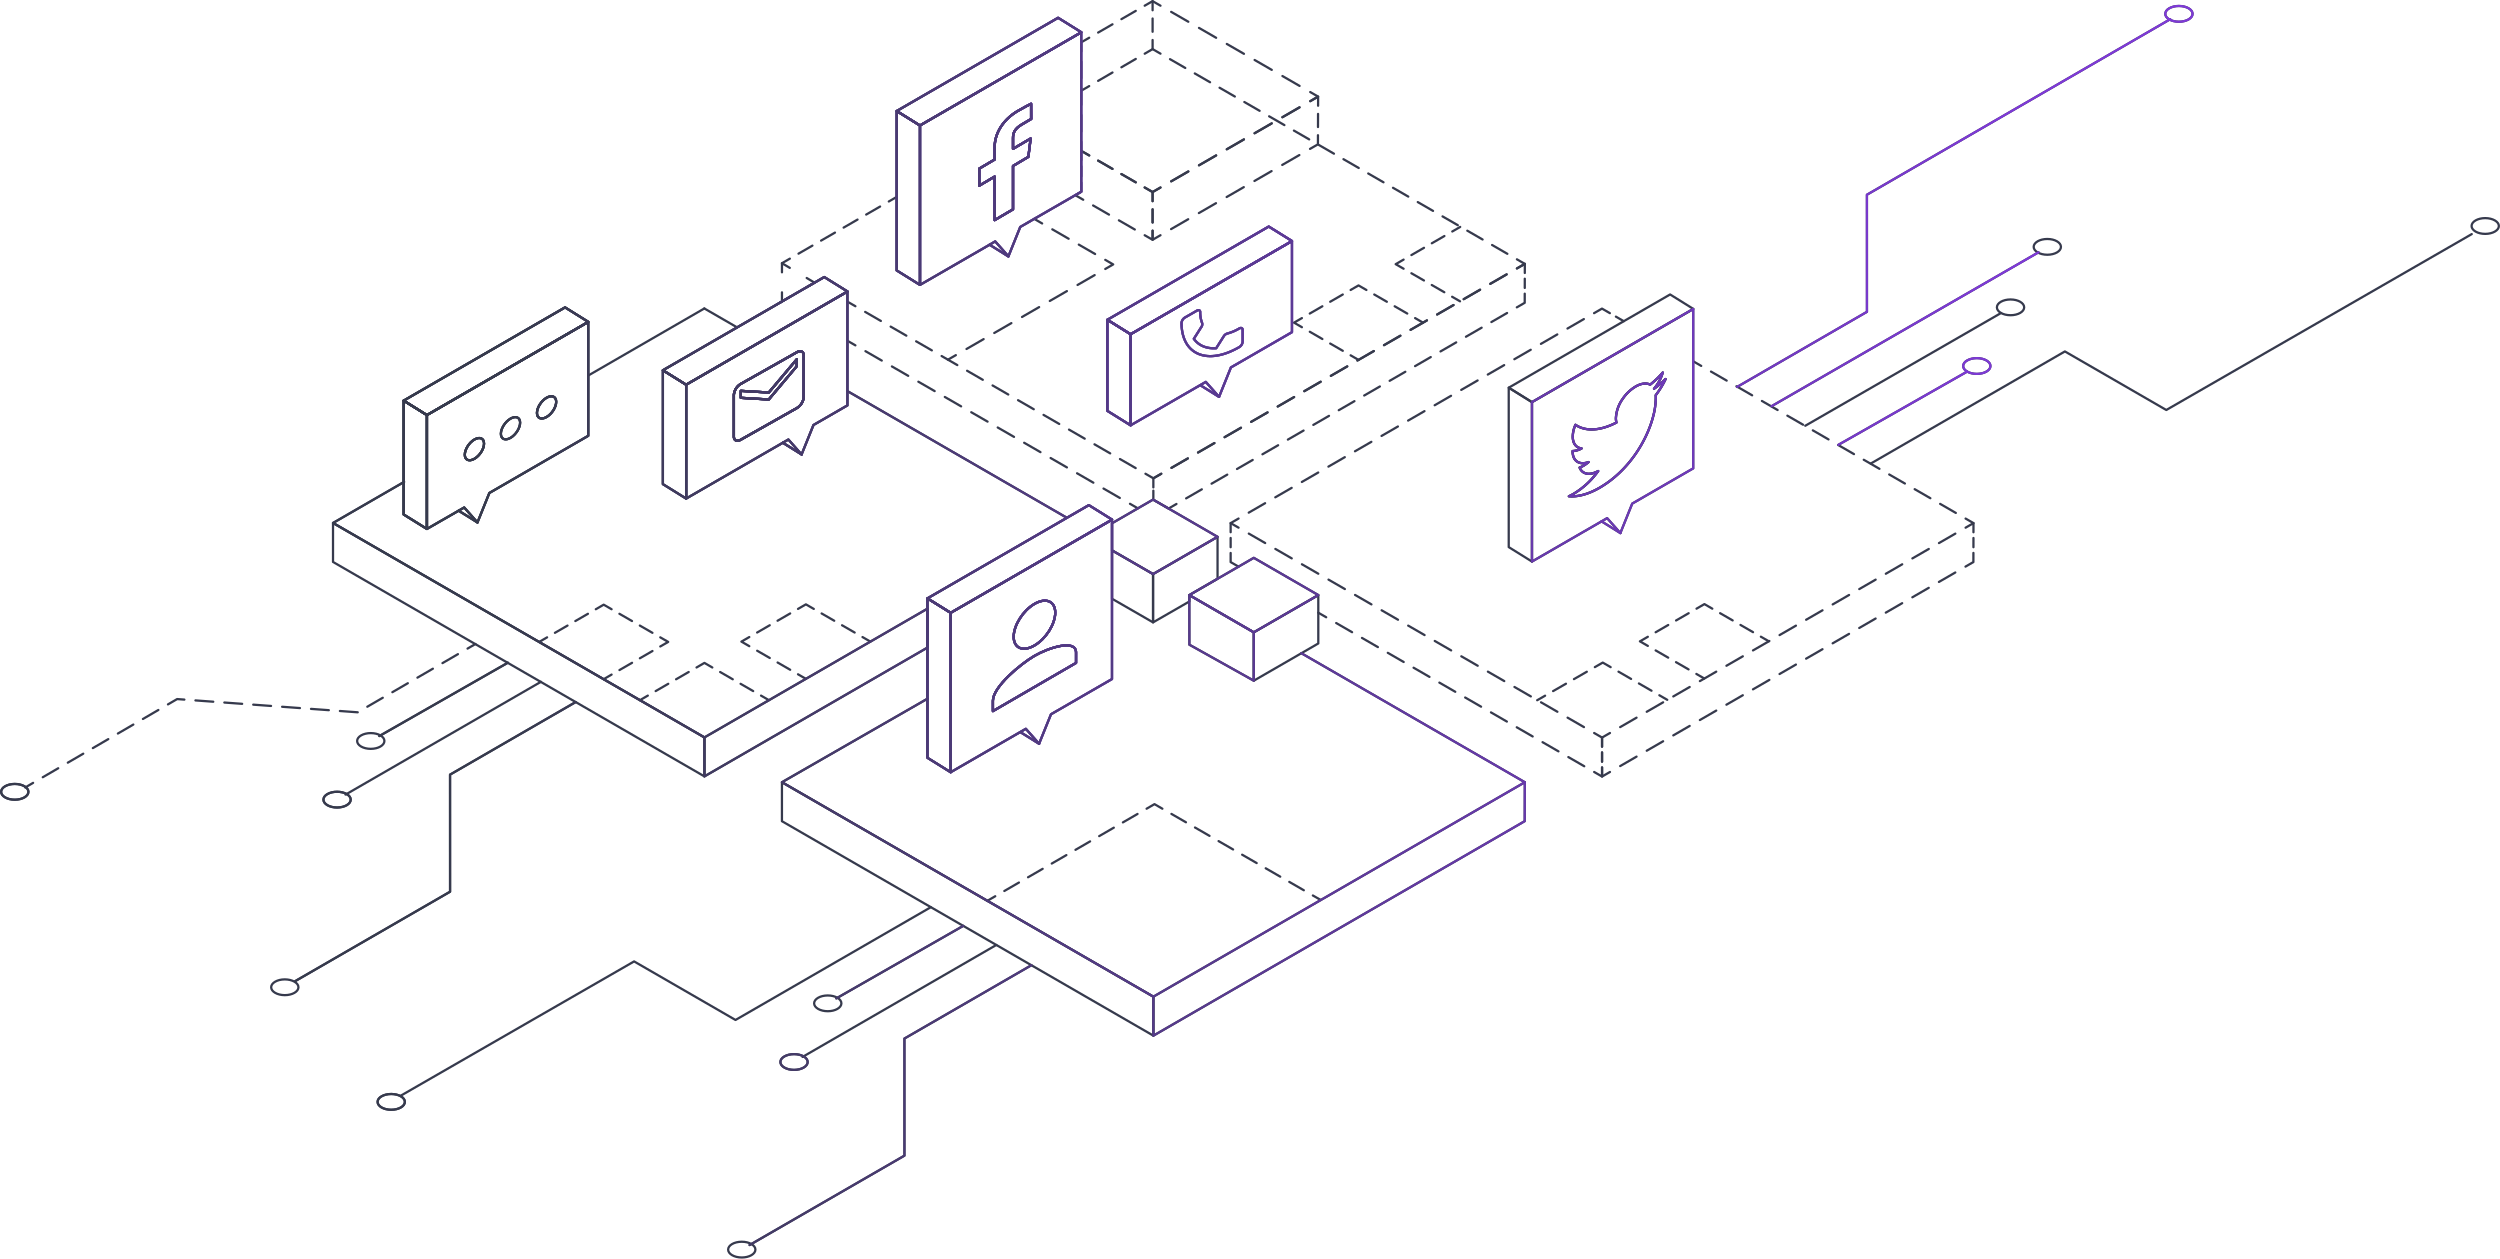 <svg xmlns="http://www.w3.org/2000/svg" xmlns:xlink="http://www.w3.org/1999/xlink" viewBox="0 0 1097.78 552.68"><defs><style>.cls-1,.cls-10,.cls-11,.cls-12,.cls-13,.cls-14,.cls-15,.cls-16,.cls-17,.cls-18,.cls-19,.cls-2,.cls-20,.cls-21,.cls-22,.cls-23,.cls-24,.cls-25,.cls-26,.cls-27,.cls-28,.cls-29,.cls-3,.cls-30,.cls-31,.cls-32,.cls-33,.cls-34,.cls-35,.cls-36,.cls-37,.cls-38,.cls-39,.cls-4,.cls-40,.cls-41,.cls-42,.cls-43,.cls-44,.cls-45,.cls-46,.cls-47,.cls-48,.cls-49,.cls-5,.cls-6,.cls-7,.cls-8,.cls-9{fill:none;stroke-linecap:round;stroke-linejoin:round;}.cls-1,.cls-10,.cls-11,.cls-12,.cls-13,.cls-14,.cls-15,.cls-16,.cls-17,.cls-18,.cls-19,.cls-2,.cls-20,.cls-21,.cls-22,.cls-23,.cls-24,.cls-25,.cls-26,.cls-27,.cls-28,.cls-29,.cls-3,.cls-30,.cls-31,.cls-32,.cls-33,.cls-34,.cls-35,.cls-36,.cls-37,.cls-38,.cls-39,.cls-4,.cls-40,.cls-41,.cls-42,.cls-43,.cls-44,.cls-45,.cls-46,.cls-47,.cls-5,.cls-6,.cls-7,.cls-8,.cls-9{stroke:#363a4d;}.cls-2{stroke-dasharray:7.04 4.4;}.cls-3{stroke-dasharray:8.29 5.18;}.cls-4{stroke-dasharray:7.29 4.55;}.cls-5{stroke-dasharray:7.73 4.83;}.cls-6{stroke-dasharray:7.95 4.97;}.cls-7{stroke-dasharray:4.04 2.53;}.cls-8{stroke-dasharray:7.94 4.96;}.cls-9{stroke-dasharray:8.29 5.18;}.cls-10{stroke-dasharray:7.94 4.97;}.cls-11{stroke-dasharray:8.29 5.18;}.cls-12{stroke-dasharray:8.29 5.18;}.cls-13{stroke-dasharray:4.05 2.53;}.cls-14{stroke-dasharray:8.05 5.03;}.cls-15{stroke-dasharray:4.04 2.53;}.cls-16{stroke-dasharray:8.29 5.18;}.cls-17{stroke-dasharray:4.05 2.53;}.cls-18{stroke-dasharray:8.29 5.18;}.cls-19{stroke-dasharray:7.83 4.89;}.cls-20{stroke-dasharray:7.4 4.63;}.cls-21{stroke-dasharray:7.35 4.6;}.cls-22{stroke-dasharray:6.5 4.06;}.cls-23{stroke-dasharray:6.37 3.98;}.cls-24{stroke-dasharray:6.35 3.97;}.cls-25{stroke-dasharray:6.37 3.98;}.cls-26{stroke-dasharray:6.35 3.97;}.cls-27{stroke-dasharray:8.66 5.41;}.cls-28{stroke-dasharray:8.26 5.16;}.cls-29{stroke-dasharray:8.67 5.42;}.cls-30{stroke-dasharray:7.26 4.54;}.cls-31{stroke-dasharray:7.22 4.51;}.cls-32{stroke-dasharray:7.26 4.54;}.cls-33{stroke-dasharray:8.68 5.42;}.cls-34{stroke-dasharray:5.76 3.6;}.cls-35{stroke-dasharray:8.67 5.42;}.cls-36{stroke-dasharray:5.76 3.6;}.cls-37{stroke-dasharray:8.05 5.03;}.cls-38{stroke-dasharray:4.41 2.76;}.cls-39{stroke-dasharray:6.37 3.98;}.cls-40{stroke-dasharray:6.37 3.98;}.cls-41{stroke-dasharray:5.81 3.63;}.cls-42{stroke-dasharray:8.25 5.16;}.cls-43{stroke-dasharray:6.37 3.98;}.cls-44{stroke-dasharray:6.38 3.98;}.cls-45{stroke-dasharray:6.38 3.98;}.cls-46{stroke-dasharray:6.38 3.98;}.cls-47{fill-rule:evenodd;}.cls-48{stroke:url(#new);}.cls-49{stroke:url(#new-30);}</style><linearGradient id="new" x1="176.75" y1="173.46" x2="567.82" y2="173.46" gradientUnits="userSpaceOnUse"><stop offset="0.2" stop-color="#363a4d"/><stop offset="0.8" stop-color="#7e39d7"/></linearGradient><linearGradient id="new-30" x1="0" y1="277.4" x2="1097.78" y2="277.4" xlink:href="#new"/></defs><title>Asset 2</title><g id="Layer_2" data-name="Layer 2"><g id="C1"><g id="R"><g id="dash"><line class="cls-1" x1="343.36" y1="115.58" x2="346.83" y2="113.58"/><line class="cls-2" x1="350.64" y1="111.38" x2="388.39" y2="89.58"/><line class="cls-1" x1="390.29" y1="88.47" x2="393.75" y2="86.47"/><line class="cls-1" x1="506.46" y1="210.03" x2="509.92" y2="208.03"/><line class="cls-3" x1="514.41" y1="205.44" x2="663.86" y2="119.17"/><line class="cls-1" x1="666.1" y1="117.87" x2="669.56" y2="115.87"/><line class="cls-1" x1="474.81" y1="39.82" x2="478.27" y2="37.81"/><line class="cls-4" x1="482.2" y1="35.51" x2="500.69" y2="24.73"/><polyline class="cls-1" points="502.66 23.58 506.12 21.56 509.58 23.56"/><polyline class="cls-5" points="513.77 25.98 578.68 63.4 664.01 112.67"/><line class="cls-1" x1="666.1" y1="113.87" x2="669.56" y2="115.87"/><line class="cls-1" x1="372.14" y1="132.47" x2="375.61" y2="134.47"/><polyline class="cls-6" points="379.91 136.96 416.25 157.94 500.84 206.79"/><line class="cls-1" x1="502.99" y1="208.03" x2="506.46" y2="210.03"/><polyline class="cls-1" points="354.24 122.07 357.68 124.12 354.21 126.12"/><polyline class="cls-1" points="346.83 130.38 343.37 132.38 343.37 128.38"/><polyline class="cls-1" points="343.37 119.57 343.37 115.57 346.8 117.62"/><polyline class="cls-1" points="666.1 117.87 669.57 115.87 669.56 119.87"/><line class="cls-7" x1="669.55" y1="122.39" x2="669.54" y2="127.7"/><polyline class="cls-1" points="669.53 128.96 669.52 132.96 666.06 134.96"/><line class="cls-8" x1="661.77" y1="137.44" x2="518.74" y2="220.06"/><polyline class="cls-1" points="516.59 221.3 513.13 223.3 506.45 219.45 506.45 215.45"/><polyline class="cls-1" points="506.45 214.03 506.45 210.03 509.92 208.03"/><line class="cls-9" x1="514.41" y1="205.44" x2="663.86" y2="119.17"/><line class="cls-1" x1="743.56" y1="158.67" x2="747.02" y2="160.67"/><polyline class="cls-10" points="751.32 163.16 762.89 169.84 860.97 226.47"/><line class="cls-1" x1="863.12" y1="227.71" x2="866.58" y2="229.71"/><line class="cls-1" x1="703.48" y1="323.87" x2="700.02" y2="321.87"/><polyline class="cls-11" points="695.53 319.28 675.05 307.45 546.1 233"/><polyline class="cls-1" points="543.86 231.7 540.39 229.7 543.86 227.7"/><line class="cls-12" x1="548.34" y1="225.11" x2="697.74" y2="138.81"/><polyline class="cls-1" points="699.98 137.51 703.45 135.51 706.91 137.51"/><line class="cls-1" x1="709.56" y1="139.04" x2="713.02" y2="141.04"/><line class="cls-1" x1="540.39" y1="229.7" x2="540.39" y2="233.7"/><line class="cls-13" x1="540.39" y1="236.23" x2="540.39" y2="241.55"/><polyline class="cls-1" points="540.39 242.82 540.39 246.82 543.86 248.82"/><line class="cls-1" x1="703.48" y1="323.87" x2="703.48" y2="327.87"/><line class="cls-13" x1="703.48" y1="330.4" x2="703.48" y2="335.72"/><polyline class="cls-1" points="703.49 336.99 703.49 340.99 700.02 338.99"/><line class="cls-14" x1="695.66" y1="336.47" x2="584.52" y2="272.3"/><line class="cls-1" x1="582.34" y1="271.04" x2="578.87" y2="269.04"/><polyline class="cls-1" points="863.12 231.71 866.58 229.71 866.57 233.71"/><line class="cls-15" x1="866.57" y1="236.24" x2="866.56" y2="241.54"/><polyline class="cls-1" points="866.55 242.8 866.54 246.8 863.08 248.8"/><line class="cls-16" x1="858.59" y1="251.39" x2="709.19" y2="337.69"/><polyline class="cls-1" points="706.95 338.99 703.48 340.99 703.48 336.99"/><line class="cls-17" x1="703.48" y1="334.46" x2="703.48" y2="329.14"/><polyline class="cls-1" points="703.48 327.87 703.48 323.87 706.95 321.87"/><line class="cls-18" x1="711.44" y1="319.28" x2="860.88" y2="233.01"/><line class="cls-1" x1="208.77" y1="282.79" x2="205.31" y2="284.8"/><polyline class="cls-19" points="201.08 287.25 157.07 312.78 77.78 306.97 16.64 342.54"/><line class="cls-1" x1="14.53" y1="343.77" x2="11.07" y2="345.78"/><line class="cls-1" x1="433.55" y1="395.56" x2="437.02" y2="393.55"/><line class="cls-20" x1="441.02" y1="391.24" x2="501.48" y2="356.27"/><polyline class="cls-1" points="503.49 355.11 506.95 353.11 510.41 355.11"/><line class="cls-21" x1="514.39" y1="357.4" x2="574.51" y2="392.07"/><line class="cls-1" x1="576.5" y1="393.22" x2="579.97" y2="395.21"/><line class="cls-1" x1="675" y1="307.48" x2="678.47" y2="305.49"/><line class="cls-22" x1="681.99" y1="303.47" x2="698.56" y2="293.95"/><polyline class="cls-1" points="700.32 292.94 703.79 290.95 707.25 292.95"/><line class="cls-23" x1="710.71" y1="294.94" x2="726.92" y2="304.3"/><line class="cls-1" x1="728.65" y1="305.3" x2="732.11" y2="307.3"/><line class="cls-1" x1="748.36" y1="297.93" x2="744.9" y2="295.93"/><line class="cls-24" x1="741.46" y1="293.94" x2="725.29" y2="284.61"/><polyline class="cls-1" points="723.58 283.62 720.11 281.62 723.58 279.62"/><line class="cls-25" x1="727.02" y1="277.63" x2="743.24" y2="268.27"/><polyline class="cls-1" points="744.97 267.27 748.43 265.27 751.89 267.27"/><line class="cls-26" x1="755.33" y1="269.26" x2="771.5" y2="278.59"/><line class="cls-1" x1="773.22" y1="279.58" x2="776.68" y2="281.58"/><line class="cls-1" x1="416.25" y1="157.94" x2="419.72" y2="155.95"/><line class="cls-27" x1="424.41" y1="153.24" x2="483" y2="119.46"/><polyline class="cls-1" points="485.34 118.11 488.81 116.11 485.34 114.11"/><line class="cls-28" x1="480.87" y1="111.54" x2="459.85" y2="99.41"/><line class="cls-1" x1="457.61" y1="98.12" x2="454.14" y2="96.12"/><polyline class="cls-1" points="575.34 40.42 578.8 42.42 575.34 44.42"/><line class="cls-29" x1="570.64" y1="47.13" x2="511.93" y2="80.98"/><polyline class="cls-1" points="509.58 82.34 506.12 84.33 502.65 82.33"/><line class="cls-30" x1="498.72" y1="80.06" x2="480.24" y2="69.4"/><polyline class="cls-1" points="478.28 68.26 474.81 66.26 474.81 62.26"/><line class="cls-31" x1="474.81" y1="57.75" x2="474.81" y2="24.83"/><polyline class="cls-1" points="474.81 22.57 474.81 18.57 478.28 16.57"/><line class="cls-32" x1="482.21" y1="14.3" x2="500.69" y2="3.64"/><polyline class="cls-1" points="502.65 2.5 506.12 0.5 509.58 2.5"/><line class="cls-33" x1="514.28" y1="5.21" x2="572.99" y2="39.07"/><polyline class="cls-1" points="575.34 44.42 578.8 42.42 578.79 46.42"/><line class="cls-34" x1="578.77" y1="50.02" x2="578.74" y2="57.58"/><polyline class="cls-1" points="578.73 59.38 578.72 63.38 575.25 65.38"/><line class="cls-35" x1="570.56" y1="68.09" x2="511.92" y2="101.94"/><polyline class="cls-1" points="509.58 103.29 506.12 105.29 506.12 101.29"/><line class="cls-36" x1="506.12" y1="97.69" x2="506.12" y2="90.13"/><polyline class="cls-1" points="506.12 88.33 506.12 84.33 509.58 82.34"/><line class="cls-29" x1="514.28" y1="79.63" x2="572.99" y2="45.78"/><polyline class="cls-1" points="502.65 82.33 506.12 84.33 506.12 88.33"/><line class="cls-36" x1="506.12" y1="91.93" x2="506.12" y2="99.49"/><polyline class="cls-1" points="506.12 101.29 506.12 105.29 502.65 103.3"/><line class="cls-37" x1="498.3" y1="100.78" x2="477.83" y2="88.97"/><polyline class="cls-1" points="475.65 87.71 472.19 85.71 474.81 84.19 474.81 80.19"/><line class="cls-38" x1="474.81" y1="77.44" x2="474.81" y2="71.64"/><polyline class="cls-1" points="474.81 70.26 474.81 66.26 478.28 68.26"/><line class="cls-30" x1="482.21" y1="70.53" x2="500.69" y2="81.2"/><polyline class="cls-1" points="596.54 158.03 596.53 158.03 593.08 156.03"/><line class="cls-39" x1="589.63" y1="154.04" x2="573.41" y2="144.67"/><polyline class="cls-1" points="571.68 143.68 568.22 141.68 571.68 139.68"/><line class="cls-40" x1="575.14" y1="137.68" x2="591.35" y2="128.32"/><polyline class="cls-1" points="593.08 127.33 596.54 125.33 600 127.33"/><line class="cls-23" x1="603.46" y1="129.32" x2="619.67" y2="138.68"/><line class="cls-1" x1="621.4" y1="139.68" x2="624.86" y2="141.68"/><line class="cls-1" x1="641.11" y1="132.31" x2="637.65" y2="130.31"/><line class="cls-24" x1="634.21" y1="128.32" x2="618.04" y2="118.99"/><polyline class="cls-1" points="616.33 118 612.86 116 616.33 114"/><line class="cls-25" x1="619.77" y1="112" x2="635.99" y2="102.64"/><line class="cls-1" x1="637.72" y1="101.65" x2="641.18" y2="99.65"/><line class="cls-1" x1="506.12" y1="0.5" x2="506.12" y2="4.5"/><line class="cls-41" x1="506.12" y1="8.13" x2="506.12" y2="15.75"/><line class="cls-1" x1="506.12" y1="17.57" x2="506.12" y2="21.57"/><line class="cls-1" x1="499.65" y1="223.22" x2="496.19" y2="221.22"/><line class="cls-42" x1="491.72" y1="218.65" x2="377.84" y2="152.94"/><line class="cls-1" x1="375.61" y1="151.65" x2="372.14" y2="149.65"/><line class="cls-1" x1="236.77" y1="281.87" x2="240.23" y2="279.87"/><line class="cls-40" x1="243.68" y1="277.88" x2="259.9" y2="268.52"/><polyline class="cls-1" points="261.63 267.52 265.09 265.52 268.55 267.52"/><line class="cls-23" x1="272" y1="269.52" x2="288.22" y2="278.88"/><polyline class="cls-1" points="289.94 279.87 293.41 281.87 289.94 283.87"/><line class="cls-23" x1="286.5" y1="285.87" x2="270.28" y2="295.23"/><line class="cls-1" x1="268.55" y1="296.22" x2="265.09" y2="298.22"/><line class="cls-1" x1="353.88" y1="298.09" x2="350.42" y2="296.09"/><line class="cls-43" x1="346.97" y1="294.1" x2="330.75" y2="284.74"/><polyline class="cls-1" points="329.02 283.74 325.56 281.74 329.02 279.74"/><line class="cls-44" x1="332.47" y1="277.75" x2="348.69" y2="268.38"/><polyline class="cls-1" points="350.42 267.38 353.88 265.38 357.34 267.38"/><line class="cls-45" x1="360.79" y1="269.38" x2="377.01" y2="278.75"/><line class="cls-1" x1="378.74" y1="279.74" x2="382.2" y2="281.74"/><line class="cls-1" x1="281" y1="307.45" x2="284.46" y2="305.45"/><line class="cls-46" x1="287.91" y1="303.46" x2="304.13" y2="294.09"/><polyline class="cls-1" points="305.86 293.1 309.32 291.09 312.78 293.1"/><line class="cls-45" x1="316.23" y1="295.09" x2="332.45" y2="304.46"/><line class="cls-1" x1="334.18" y1="305.45" x2="337.64" y2="307.45"/></g><g id="line"><polyline class="cls-1" points="222.99 291.01 167.05 322.93 166.57 323.2"/><polyline class="cls-1" points="237.52 299.39 152.19 348.65 151.73 348.91"/><ellipse class="cls-1" cx="6.49" cy="347.7" rx="5.99" ry="3.46"/><ellipse class="cls-1" cx="162.81" cy="325.37" rx="5.99" ry="3.46"/><ellipse class="cls-1" cx="148.01" cy="351.13" rx="5.99" ry="3.46"/><ellipse class="cls-1" cx="125.06" cy="433.52" rx="5.99" ry="3.46"/><polyline class="cls-1" points="129.63 430.82 197.63 391.56 197.62 340.15 252.77 308.29"/><ellipse class="cls-1" cx="899" cy="108.4" rx="5.99" ry="3.46"/><ellipse class="cls-1" cx="956.79" cy="6.08" rx="5.99" ry="3.46"/><ellipse class="cls-1" cx="1091.29" cy="99.24" rx="5.99" ry="3.46"/><ellipse class="cls-1" cx="868.04" cy="160.72" rx="5.99" ry="3.46"/><ellipse class="cls-1" cx="882.85" cy="134.96" rx="5.99" ry="3.46"/><polyline class="cls-1" points="952.96 8.45 952.69 8.6 819.79 85.51 819.8 136.92 762.75 169.92"/><polyline class="cls-1" points="821.47 203.55 906.72 154.32 951.24 180.03 1085.37 102.8"/><line class="cls-1" x1="807.25" y1="195.33" x2="863.8" y2="163.17"/><line class="cls-1" x1="792.72" y1="186.95" x2="878.67" y2="137.45"/><line class="cls-1" x1="777.88" y1="178.38" x2="895.13" y2="110.79"/><polyline class="cls-1" points="408.74 398.35 322.97 447.88 278.44 422.17 175.87 481.19"/><polyline class="cls-1" points="422.96 406.56 367.72 438.13 367.24 438.4"/><polyline class="cls-1" points="437.48 414.95 352.85 463.85 352.4 464.11"/><ellipse class="cls-1" cx="171.79" cy="483.85" rx="5.99" ry="3.46"/><ellipse class="cls-1" cx="363.48" cy="440.58" rx="5.99" ry="3.46"/><ellipse class="cls-1" cx="348.67" cy="466.34" rx="5.99" ry="3.46"/><ellipse class="cls-1" cx="325.72" cy="548.72" rx="5.99" ry="3.46"/><polyline class="cls-1" points="329.15 546.71 397.15 507.45 397.14 456.04 452.89 423.84"/><polygon class="cls-1" points="506.46 437.65 506.46 454.77 343.36 360.6 343.36 343.49 506.46 437.65"/><polyline class="cls-1" points="669.56 343.5 669.52 360.58 506.46 454.77 506.46 437.65"/><line class="cls-1" x1="323.67" y1="143.76" x2="309.28" y2="135.45"/><line class="cls-1" x1="468.48" y1="227.37" x2="372.14" y2="171.75"/><line class="cls-1" x1="309.28" y1="135.45" x2="258.48" y2="164.8"/><polyline class="cls-1" points="177.43 211.62 146.28 229.62 146.24 229.64 309.32 323.81"/><polygon class="cls-1" points="309.33 323.81 309.33 340.93 146.23 246.76 146.23 229.64 309.33 323.81"/><polygon class="cls-1" points="309.32 323.81 407.25 267.27 407.25 284.36 309.32 340.92 309.32 323.81"/><polygon class="cls-1" points="506.32 252.08 506.32 273.29 488.31 262.92 488.31 241.68 506.32 252.08"/><polygon class="cls-1" points="534.64 235.73 506.32 252.08 488.31 241.68 488.31 229.77 499.65 223.22 506.32 219.37 506.45 219.45 513.13 223.3 534.64 235.73"/><polygon class="cls-1" points="534.64 235.73 534.64 254.14 522.24 261.31 522.24 264.13 506.32 273.29 506.32 252.08 534.64 235.73"/><polygon class="cls-1" points="578.88 261.31 550.55 277.66 522.24 261.31 534.64 254.14 543.86 248.82 550.55 244.95 578.88 261.31"/><polygon class="cls-1" points="578.88 261.31 578.88 282.55 571.45 286.84 550.55 298.9 550.55 277.66 578.88 261.31"/><polyline class="cls-1" points="407.25 306.81 343.37 343.48 433.56 395.55 506.45 437.65 579.97 395.21 669.57 343.49 571.45 286.84"/><g id="LWPOLYLINE"><polygon class="cls-1" points="672.71 176.58 672.71 246.59 672.7 246.59 662.5 240.24 662.5 170.24 672.7 176.59 672.71 176.58"/><line class="cls-1" x1="703.26" y1="228.94" x2="711.53" y2="234.09"/></g><g id="LWPOLYLINE-2" data-name="LWPOLYLINE"><polygon class="cls-1" points="743.55 135.65 743.55 135.68 672.71 176.58 672.7 176.59 662.5 170.24 713.02 141.04 733.36 129.3 743.55 135.65"/></g><path class="cls-1" d="M672.71,176.58v70l30.56-17.64,2.44-1.42h0l5.81,6.56,5.21-12.94h0l26.78-15.47v-70Zm54.37-1.92a32.36,32.36,0,0,1-1.14,8.16c-2.85,11-11,24.15-23.64,31.42-4.93,2.83-9.51,4-13.38,3.67.7-.32,1.38-.67,2.08-1.07a35.91,35.91,0,0,0,10.79-10c-3.81,2.12-7,1.38-8.15-1.52a12.62,12.62,0,0,0,1.63-.78,15,15,0,0,0,2.29-1.63c-4,1.47-7-.42-7-4.74v-.11a8.53,8.53,0,0,0,3.94-1.15c-2.33-.26-3.88-2.1-3.88-5.2a13,13,0,0,1,1.19-5.17c4.29,2.92,10.71,2.8,18-1a7,7,0,0,1-.24-1.91,15.86,15.86,0,0,1,3-8.51,18.11,18.11,0,0,1,5.68-5.4c2.5-1.44,4.77-1.65,6.35-.82a38.15,38.15,0,0,0,5.55-5.32,19.42,19.42,0,0,1-3.84,7.13,35.12,35.12,0,0,0,5-4.27h.09a39.69,39.69,0,0,1-4.36,7.11C727.08,173.9,727.08,174.28,727.08,174.66Z"/><path class="cls-1" d="M727.06,173.53c0,.37,0,.75,0,1.13a32.36,32.36,0,0,1-1.14,8.16c-2.85,11-11,24.15-23.64,31.42-4.93,2.83-9.51,4-13.38,3.67.7-.32,1.38-.67,2.08-1.07a35.91,35.91,0,0,0,10.79-10c-3.81,2.12-7,1.38-8.15-1.52a12.62,12.62,0,0,0,1.63-.78,15,15,0,0,0,2.29-1.63c-4,1.47-7-.42-7-4.74v-.11a8.53,8.53,0,0,0,3.94-1.15c-2.33-.26-3.88-2.1-3.88-5.2a13,13,0,0,1,1.19-5.17c4.29,2.92,10.71,2.8,18-1a7,7,0,0,1-.24-1.91,15.86,15.86,0,0,1,3-8.51,18.11,18.11,0,0,1,5.68-5.4c2.5-1.44,4.77-1.65,6.35-.82a38.15,38.15,0,0,0,5.55-5.32,19.42,19.42,0,0,1-3.84,7.13,35.12,35.12,0,0,0,5-4.27h.09A39.69,39.69,0,0,1,727.06,173.53Z"/><polygon class="cls-1" points="550.55 277.66 550.55 298.9 522.27 283.09 522.24 261.31 550.55 277.66"/><g id="line_l"><g id="LWPOLYLINE-3" data-name="LWPOLYLINE"><polygon class="cls-1" points="301.3 168.93 301.3 218.94 301.29 218.94 291.08 212.59 291.08 162.59 301.29 168.94 301.3 168.93"/><line class="cls-1" x1="343.75" y1="194.42" x2="352.02" y2="199.57"/></g><g id="LWPOLYLINE-4" data-name="LWPOLYLINE"><line class="cls-1" x1="342.79" y1="132.72" x2="343.36" y2="132.38"/><polyline class="cls-1" points="343.37 132.38 357.68 124.12 361.94 121.65 372.14 128 372.14 128.03 301.3 168.93 301.29 168.94 291.08 162.59 323.68 143.76 342.8 132.72"/></g><path class="cls-1" d="M301.29,168.93v50l42.45-24.51,2.45-1.42h0l5.8,6.56,5.22-12.94h0l14.9-8.6V128Zm51.63,5.49a6.31,6.31,0,0,1-3.07,4.8l-24.54,13.85c-1.68,1-3.06.36-3.06-1.33V173.35a6.27,6.27,0,0,1,3.05-4.79l20.9-11.79,3.64-2.06c1.68-1,3.07-.36,3.07,1.33Z"/><g id="LWPOLYLINE-5" data-name="LWPOLYLINE"><polygon class="cls-1" points="187.47 182.26 187.47 232.27 187.46 232.27 177.25 225.92 177.25 175.92 187.46 182.27 187.47 182.26"/><line class="cls-1" x1="201.38" y1="224.26" x2="209.65" y2="229.41"/></g><g id="LWPOLYLINE-6" data-name="LWPOLYLINE"><polygon class="cls-1" points="258.31 141.33 258.31 141.36 187.47 182.26 187.46 182.27 177.25 175.92 248.12 134.98 258.31 141.33"/></g><polygon class="cls-1" points="258.31 141.36 258.31 191.36 214.88 216.47 214.88 216.47 214.88 216.47 209.66 229.41 203.84 222.85 203.84 222.84 201.38 224.26 187.47 232.26 187.47 182.26 258.31 141.36"/><g id="LWPOLYLINE-7" data-name="LWPOLYLINE"><polygon class="cls-1" points="496.47 146.76 496.47 186.77 496.46 186.77 486.26 180.42 486.26 140.42 496.46 146.77 496.47 146.76"/><line class="cls-1" x1="527.02" y1="169.12" x2="535.29" y2="174.27"/></g><g id="LWPOLYLINE-8" data-name="LWPOLYLINE"><polygon class="cls-1" points="567.32 105.83 567.32 105.86 496.47 146.76 496.46 146.77 486.26 140.42 557.12 99.48 567.32 105.83"/></g><polygon class="cls-1" points="567.32 105.86 567.32 145.86 540.53 161.33 540.52 161.33 535.3 174.27 529.49 167.71 529.48 167.7 527.03 169.12 496.47 186.76 496.47 146.76 567.32 105.86"/><g id="LWPOLYLINE-9" data-name="LWPOLYLINE"><polygon class="cls-1" points="403.96 55.09 403.96 125.1 403.95 125.1 393.75 118.75 393.75 48.75 403.95 55.1 403.96 55.09"/><line class="cls-1" x1="434.52" y1="107.46" x2="442.79" y2="112.61"/></g><g id="LWPOLYLINE-10" data-name="LWPOLYLINE"><polygon class="cls-1" points="474.81 14.16 474.81 14.19 403.96 55.09 403.95 55.1 393.75 48.75 464.62 7.81 474.81 14.16"/></g><path class="cls-1" d="M404,55.09v70l30.56-17.64L437,106h0l5.81,6.56L448,99.66h0l6.12-3.54,18.05-10.41,2.62-1.52v-70Zm48.87-2.83-4.14,2.44c-3.25,1.89-3.88,3.75-3.88,5.91v4.75l7.74-4.54-1,8.06-6.74,4V91.92l-8.06,4.74V77.54l-6.77,4V74.05l6.77-4v-5.5c0-6.37,4.08-12.24,10-15.74,2.86-1.68,5.33-2.92,6-3.25Z"/><g id="LWPOLYLINE-11" data-name="LWPOLYLINE"><polygon class="cls-1" points="417.46 269.09 417.46 339.1 417.45 339.1 407.25 332.75 407.25 262.75 417.45 269.1 417.46 269.09"/><line class="cls-1" x1="448.02" y1="321.46" x2="456.29" y2="326.61"/></g><g id="LWPOLYLINE-12" data-name="LWPOLYLINE"><polygon class="cls-1" points="488.31 228.16 488.31 228.19 417.46 269.09 417.45 269.1 407.25 262.75 468.49 227.37 478.12 221.81 488.31 228.16"/></g><path class="cls-1" d="M417.46,269.09v70L448,321.45l2.46-1.42h0l5.81,6.56,5.23-12.94h0l26.79-15.47v-70Zm36.79-3.91c5-2.92,9.12-1.21,9.12,3.83s-4.08,11.49-9.12,14.42-9.13,1.21-9.13-3.83S449.21,268.1,454.25,265.18Zm18.25,25.91L436,312.26V307.7c0-6.07,12.17-16.18,18.25-19.71s18.25-7.53,18.25-1.46Z"/><path class="cls-1" d="M444.81,60.61v4.75l7.74-4.54-1,8.06-6.74,4V91.92l-8.06,4.74V77.54l-6.77,4V74.05l6.77-4v-5.5c0-6.37,4.08-12.24,10-15.74,2.86-1.68,5.33-2.92,6-3.25v6.66l-4.14,2.44C445.44,56.59,444.81,58.45,444.81,60.61Z"/><path class="cls-1" d="M524.23,148.78c2.15,3,5.6,4.41,9.82,4.12l3.28-5.18a2.75,2.75,0,0,1,1.52-1.24,21,21,0,0,0,5.32-2.24c.82-.47,1.49-.19,1.49.63v5.2a3.09,3.09,0,0,1-1.49,2.35c-14,8.12-25.34,3.36-25.34-10.63a3.13,3.13,0,0,1,1.49-2.36l5.22-3c.82-.48,1.49-.2,1.49.62a12.79,12.79,0,0,0,.85,4.83,2.05,2.05,0,0,1-.37,1.74Z"/><path class="cls-1" d="M349.85,154.71l-3.64,2.06-20.9,11.79a6.27,6.27,0,0,0-3.05,4.79v18.39c0,1.69,1.38,2.29,3.06,1.33l24.54-13.85a6.31,6.31,0,0,0,3.07-4.8V156C352.92,154.35,351.53,153.75,349.85,154.71Zm0,6.12-12.27,14.59-12.27-.73v-3.06l12.27.73,11.65-13.85h0l.62-.74Z"/><polygon class="cls-1" points="349.86 157.77 349.86 160.83 337.58 175.42 325.31 174.69 325.31 171.63 337.58 172.36 349.23 158.51 349.24 158.51 349.86 157.77"/><path class="cls-47" d="M208.32,193c2.34-1.35,4.23-.55,4.23,1.79s-1.89,5.31-4.23,6.66-4.22.55-4.22-1.78S206,194.32,208.32,193Z"/><path class="cls-47" d="M224.17,183.82c2.33-1.35,4.22-.55,4.22,1.78s-1.89,5.32-4.22,6.67-4.23.55-4.23-1.79S221.83,185.17,224.17,183.82Z"/><path class="cls-47" d="M240,174.66c2.34-1.35,4.23-.55,4.23,1.79s-1.89,5.31-4.23,6.66-4.22.55-4.22-1.78S237.68,176,240,174.66Z"/><path class="cls-1" d="M454.25,288C448.17,291.52,436,301.63,436,307.7v4.56l36.5-21.17v-4.56C472.5,280.46,460.34,284.46,454.25,288Zm0-22.81c-5,2.92-9.13,9.37-9.13,14.42s4.09,6.75,9.13,3.83,9.12-9.38,9.12-14.42S459.29,262.26,454.25,265.18Z"/><g id="LWPOLYLINE-13" data-name="LWPOLYLINE"><polygon class="cls-48" points="301.3 168.93 301.3 218.94 301.29 218.94 291.08 212.59 291.08 162.59 301.29 168.94 301.3 168.93"/><line class="cls-48" x1="343.75" y1="194.42" x2="352.02" y2="199.57"/></g><g id="LWPOLYLINE-14" data-name="LWPOLYLINE"><line class="cls-48" x1="342.79" y1="132.72" x2="343.36" y2="132.38"/><polyline class="cls-48" points="343.37 132.38 357.68 124.12 361.94 121.65 372.14 128 372.14 128.03 301.3 168.93 301.29 168.94 291.08 162.59 323.68 143.76 342.8 132.72"/></g><path class="cls-48" d="M301.29,168.93v50l42.45-24.51,2.45-1.42h0l5.8,6.56,5.22-12.94h0l14.9-8.6V128Zm51.63,5.49a6.31,6.31,0,0,1-3.07,4.8l-24.54,13.85c-1.68,1-3.06.36-3.06-1.33V173.35a6.27,6.27,0,0,1,3.05-4.79l20.9-11.79,3.64-2.06c1.68-1,3.07-.36,3.07,1.33Z"/><g id="LWPOLYLINE-15" data-name="LWPOLYLINE"><polygon class="cls-48" points="187.47 182.26 187.47 232.27 187.46 232.27 177.25 225.92 177.25 175.92 187.46 182.27 187.47 182.26"/><line class="cls-48" x1="201.38" y1="224.26" x2="209.65" y2="229.41"/></g><g id="LWPOLYLINE-16" data-name="LWPOLYLINE"><polygon class="cls-48" points="258.31 141.33 258.31 141.36 187.47 182.26 187.46 182.27 177.25 175.92 248.12 134.98 258.31 141.33"/></g><polygon class="cls-48" points="258.31 141.36 258.31 191.36 214.88 216.47 214.88 216.47 214.88 216.47 209.66 229.41 203.84 222.85 203.84 222.84 201.38 224.26 187.47 232.26 187.47 182.26 258.31 141.36"/><g id="LWPOLYLINE-17" data-name="LWPOLYLINE"><polygon class="cls-48" points="496.47 146.76 496.47 186.77 496.46 186.77 486.26 180.42 486.26 140.42 496.46 146.77 496.47 146.76"/><line class="cls-48" x1="527.02" y1="169.12" x2="535.29" y2="174.27"/></g><g id="LWPOLYLINE-18" data-name="LWPOLYLINE"><polygon class="cls-48" points="567.32 105.83 567.32 105.86 496.47 146.76 496.46 146.77 486.26 140.42 557.12 99.48 567.32 105.83"/></g><polygon class="cls-48" points="567.32 105.86 567.32 145.86 540.53 161.33 540.52 161.33 535.3 174.27 529.49 167.71 529.48 167.7 527.03 169.12 496.47 186.76 496.47 146.76 567.32 105.86"/><g id="LWPOLYLINE-19" data-name="LWPOLYLINE"><polygon class="cls-48" points="403.96 55.09 403.96 125.1 403.95 125.1 393.75 118.75 393.75 48.75 403.95 55.1 403.96 55.09"/><line class="cls-48" x1="434.52" y1="107.46" x2="442.79" y2="112.61"/></g><g id="LWPOLYLINE-20" data-name="LWPOLYLINE"><polygon class="cls-48" points="474.81 14.16 474.81 14.19 403.96 55.09 403.95 55.1 393.75 48.75 464.62 7.81 474.81 14.16"/></g><path class="cls-48" d="M404,55.09v70l30.56-17.64L437,106h0l5.81,6.56L448,99.66h0l6.12-3.54,18.05-10.41,2.62-1.52v-70Zm48.87-2.83-4.14,2.44c-3.25,1.89-3.88,3.75-3.88,5.91v4.75l7.74-4.54-1,8.06-6.74,4V91.92l-8.06,4.74V77.54l-6.77,4V74.05l6.77-4v-5.5c0-6.37,4.08-12.24,10-15.74,2.86-1.68,5.33-2.92,6-3.25Z"/><g id="LWPOLYLINE-21" data-name="LWPOLYLINE"><polygon class="cls-48" points="417.46 269.09 417.46 339.1 417.45 339.1 407.25 332.75 407.25 262.75 417.45 269.1 417.46 269.09"/><line class="cls-48" x1="448.02" y1="321.46" x2="456.29" y2="326.61"/></g><g id="LWPOLYLINE-22" data-name="LWPOLYLINE"><polygon class="cls-48" points="488.31 228.16 488.31 228.19 417.46 269.09 417.45 269.1 407.25 262.75 468.49 227.37 478.12 221.81 488.31 228.16"/></g><path class="cls-48" d="M417.46,269.09v70L448,321.45l2.46-1.42h0l5.81,6.56,5.23-12.94h0l26.79-15.47v-70Zm36.79-3.91c5-2.92,9.12-1.21,9.12,3.83s-4.08,11.49-9.12,14.42-9.13,1.21-9.13-3.83S449.21,268.1,454.25,265.18Zm18.25,25.91L436,312.26V307.7c0-6.07,12.17-16.18,18.25-19.71s18.25-7.53,18.25-1.46Z"/><path class="cls-48" d="M444.81,60.61v4.75l7.74-4.54-1,8.06-6.74,4V91.92l-8.06,4.74V77.54l-6.77,4V74.05l6.77-4v-5.5c0-6.37,4.08-12.24,10-15.74,2.86-1.68,5.33-2.92,6-3.25v6.66l-4.14,2.44C445.44,56.59,444.81,58.45,444.81,60.61Z"/><path class="cls-48" d="M524.23,148.78c2.15,3,5.6,4.41,9.82,4.12l3.28-5.18a2.75,2.75,0,0,1,1.52-1.24,21,21,0,0,0,5.32-2.24c.82-.47,1.49-.19,1.49.63v5.2a3.09,3.09,0,0,1-1.49,2.35c-14,8.12-25.34,3.36-25.34-10.63a3.13,3.13,0,0,1,1.49-2.36l5.22-3c.82-.48,1.49-.2,1.49.62a12.79,12.79,0,0,0,.85,4.83,2.05,2.05,0,0,1-.37,1.74Z"/><path class="cls-48" d="M349.85,154.71l-3.64,2.06-20.9,11.79a6.27,6.27,0,0,0-3.05,4.79v18.39c0,1.69,1.38,2.29,3.06,1.33l24.54-13.85a6.31,6.31,0,0,0,3.07-4.8V156C352.92,154.35,351.53,153.75,349.85,154.71Zm0,6.12-12.27,14.59-12.27-.73v-3.06l12.27.73,11.65-13.85h0l.62-.74Z"/><polygon class="cls-48" points="349.86 157.77 349.86 160.83 337.58 175.42 325.31 174.69 325.31 171.63 337.58 172.36 349.23 158.51 349.24 158.51 349.86 157.77"/><path class="cls-48" d="M208.32,193c2.34-1.35,4.23-.55,4.23,1.79s-1.89,5.31-4.23,6.66-4.22.55-4.22-1.78S206,194.32,208.32,193Z"/><path class="cls-48" d="M224.17,183.82c2.33-1.35,4.22-.55,4.22,1.78s-1.89,5.32-4.22,6.67-4.23.55-4.23-1.79S221.83,185.17,224.17,183.82Z"/><path class="cls-48" d="M240,174.66c2.34-1.35,4.23-.55,4.23,1.79s-1.89,5.31-4.23,6.66-4.22.55-4.22-1.78S237.68,176,240,174.66Z"/><path class="cls-48" d="M454.25,288C448.17,291.52,436,301.63,436,307.7v4.56l36.5-21.17v-4.56C472.5,280.46,460.34,284.46,454.25,288Zm0-22.81c-5,2.92-9.13,9.37-9.13,14.42s4.09,6.75,9.13,3.83,9.12-9.38,9.12-14.42S459.29,262.26,454.25,265.18Z"/></g><polyline class="cls-49" points="222.99 291.01 167.05 322.93 166.57 323.2"/><polyline class="cls-49" points="237.52 299.39 152.19 348.65 151.73 348.91"/><ellipse class="cls-49" cx="6.49" cy="347.7" rx="5.99" ry="3.46"/><ellipse class="cls-49" cx="162.81" cy="325.37" rx="5.99" ry="3.46"/><ellipse class="cls-49" cx="148.01" cy="351.13" rx="5.99" ry="3.46"/><ellipse class="cls-49" cx="125.06" cy="433.52" rx="5.99" ry="3.46"/><polyline class="cls-49" points="129.63 430.82 197.63 391.56 197.62 340.15 252.77 308.29"/><ellipse class="cls-49" cx="899" cy="108.4" rx="5.99" ry="3.46"/><ellipse class="cls-49" cx="956.79" cy="6.08" rx="5.99" ry="3.46"/><ellipse class="cls-49" cx="1091.29" cy="99.24" rx="5.99" ry="3.46"/><ellipse class="cls-49" cx="868.04" cy="160.72" rx="5.99" ry="3.46"/><ellipse class="cls-49" cx="882.85" cy="134.96" rx="5.99" ry="3.46"/><polyline class="cls-49" points="952.96 8.45 952.69 8.6 819.79 85.51 819.8 136.92 762.75 169.92"/><polyline class="cls-49" points="821.47 203.55 906.72 154.32 951.24 180.03 1085.37 102.8"/><line class="cls-49" x1="807.25" y1="195.33" x2="863.8" y2="163.17"/><line class="cls-49" x1="792.72" y1="186.95" x2="878.67" y2="137.45"/><line class="cls-49" x1="777.88" y1="178.38" x2="895.13" y2="110.79"/><polyline class="cls-49" points="408.74 398.35 322.97 447.88 278.44 422.17 175.87 481.19"/><polyline class="cls-49" points="422.96 406.56 367.72 438.13 367.24 438.4"/><polyline class="cls-49" points="437.48 414.95 352.85 463.85 352.4 464.11"/><ellipse class="cls-49" cx="171.79" cy="483.85" rx="5.99" ry="3.46"/><ellipse class="cls-49" cx="363.48" cy="440.58" rx="5.99" ry="3.46"/><ellipse class="cls-49" cx="348.67" cy="466.34" rx="5.99" ry="3.46"/><ellipse class="cls-49" cx="325.72" cy="548.72" rx="5.99" ry="3.46"/><polyline class="cls-49" points="329.15 546.71 397.15 507.45 397.14 456.04 452.89 423.84"/><polygon class="cls-49" points="506.46 437.65 506.46 454.77 343.36 360.6 343.36 343.49 506.46 437.65"/><polyline class="cls-49" points="669.56 343.5 669.52 360.58 506.46 454.77 506.46 437.65"/><line class="cls-49" x1="323.67" y1="143.76" x2="309.28" y2="135.45"/><line class="cls-49" x1="468.48" y1="227.37" x2="372.14" y2="171.75"/><line class="cls-49" x1="309.28" y1="135.45" x2="258.48" y2="164.8"/><polyline class="cls-49" points="177.43 211.62 146.28 229.62 146.24 229.64 309.32 323.81"/><polygon class="cls-49" points="309.33 323.81 309.33 340.93 146.23 246.76 146.23 229.64 309.33 323.81"/><polygon class="cls-49" points="309.32 323.81 407.25 267.27 407.25 284.36 309.32 340.92 309.32 323.81"/><polygon class="cls-49" points="506.32 252.08 506.32 273.29 488.31 262.92 488.31 241.68 506.32 252.08"/><polygon class="cls-49" points="534.64 235.73 506.32 252.08 488.31 241.68 488.31 229.77 499.65 223.22 506.32 219.37 506.45 219.45 513.13 223.3 534.64 235.73"/><polygon class="cls-49" points="534.64 235.73 534.64 254.14 522.24 261.31 522.24 264.13 506.32 273.29 506.32 252.08 534.64 235.73"/><polygon class="cls-49" points="578.88 261.31 550.55 277.66 522.24 261.31 534.64 254.14 543.86 248.82 550.55 244.95 578.88 261.31"/><polygon class="cls-49" points="578.88 261.31 578.88 282.55 571.45 286.84 550.55 298.9 550.55 277.66 578.88 261.31"/><polyline class="cls-49" points="407.25 306.81 343.37 343.48 433.56 395.55 506.45 437.65 579.97 395.21 669.57 343.49 571.45 286.84"/><g id="LWPOLYLINE-23" data-name="LWPOLYLINE"><polygon class="cls-49" points="672.71 176.58 672.71 246.59 672.7 246.59 662.5 240.24 662.5 170.24 672.7 176.59 672.71 176.58"/><line class="cls-49" x1="703.26" y1="228.94" x2="711.53" y2="234.09"/></g><g id="LWPOLYLINE-24" data-name="LWPOLYLINE"><polygon class="cls-49" points="743.55 135.65 743.55 135.68 672.71 176.58 672.7 176.59 662.5 170.24 713.02 141.04 733.36 129.3 743.55 135.65"/></g><path class="cls-49" d="M672.71,176.58v70l30.56-17.64,2.44-1.42h0l5.81,6.56,5.21-12.94h0l26.78-15.47v-70Zm54.37-1.92a32.36,32.36,0,0,1-1.14,8.16c-2.85,11-11,24.15-23.64,31.42-4.93,2.83-9.51,4-13.38,3.67.7-.32,1.38-.67,2.08-1.07a35.91,35.91,0,0,0,10.79-10c-3.81,2.12-7,1.38-8.15-1.52a12.62,12.62,0,0,0,1.63-.78,15,15,0,0,0,2.29-1.63c-4,1.47-7-.42-7-4.74v-.11a8.53,8.53,0,0,0,3.94-1.15c-2.33-.26-3.88-2.1-3.88-5.2a13,13,0,0,1,1.19-5.17c4.29,2.92,10.71,2.8,18-1a7,7,0,0,1-.24-1.91,15.86,15.86,0,0,1,3-8.51,18.11,18.11,0,0,1,5.68-5.4c2.5-1.44,4.77-1.65,6.35-.82a38.15,38.15,0,0,0,5.55-5.32,19.42,19.42,0,0,1-3.84,7.13,35.12,35.12,0,0,0,5-4.27h.09a39.69,39.69,0,0,1-4.36,7.11C727.08,173.9,727.08,174.28,727.08,174.66Z"/><path class="cls-49" d="M727.06,173.53c0,.37,0,.75,0,1.13a32.36,32.36,0,0,1-1.14,8.16c-2.85,11-11,24.15-23.64,31.42-4.93,2.83-9.51,4-13.38,3.67.7-.32,1.38-.67,2.08-1.07a35.91,35.91,0,0,0,10.79-10c-3.81,2.12-7,1.38-8.15-1.52a12.62,12.62,0,0,0,1.63-.78,15,15,0,0,0,2.29-1.63c-4,1.47-7-.42-7-4.74v-.11a8.53,8.53,0,0,0,3.94-1.15c-2.33-.26-3.88-2.1-3.88-5.2a13,13,0,0,1,1.19-5.17c4.29,2.92,10.71,2.8,18-1a7,7,0,0,1-.24-1.91,15.86,15.86,0,0,1,3-8.51,18.11,18.11,0,0,1,5.68-5.4c2.5-1.44,4.77-1.65,6.35-.82a38.15,38.15,0,0,0,5.55-5.32,19.42,19.42,0,0,1-3.84,7.13,35.12,35.12,0,0,0,5-4.27h.09A39.69,39.69,0,0,1,727.06,173.53Z"/><polygon class="cls-49" points="550.55 277.66 550.55 298.9 522.27 283.09 522.24 261.31 550.55 277.66"/><g id="line_l-2" data-name="line_l"><g id="LWPOLYLINE-25" data-name="LWPOLYLINE"><polygon class="cls-49" points="301.3 168.93 301.3 218.94 301.29 218.94 291.08 212.59 291.08 162.59 301.29 168.94 301.3 168.93"/><line class="cls-49" x1="343.75" y1="194.42" x2="352.02" y2="199.57"/></g><g id="LWPOLYLINE-26" data-name="LWPOLYLINE"><line class="cls-49" x1="342.79" y1="132.72" x2="343.36" y2="132.38"/><polyline class="cls-49" points="343.37 132.38 357.68 124.12 361.94 121.65 372.14 128 372.14 128.03 301.3 168.93 301.29 168.94 291.08 162.59 323.68 143.76 342.8 132.72"/></g><path class="cls-49" d="M301.29,168.93v50l42.45-24.51,2.45-1.42h0l5.8,6.56,5.22-12.94h0l14.9-8.6V128Zm51.63,5.49a6.31,6.31,0,0,1-3.07,4.8l-24.54,13.85c-1.68,1-3.06.36-3.06-1.33V173.35a6.27,6.27,0,0,1,3.05-4.79l20.9-11.79,3.64-2.06c1.68-1,3.07-.36,3.07,1.33Z"/><g id="LWPOLYLINE-27" data-name="LWPOLYLINE"><polygon class="cls-49" points="187.47 182.26 187.47 232.27 187.46 232.27 177.25 225.92 177.25 175.92 187.46 182.27 187.47 182.26"/><line class="cls-49" x1="201.38" y1="224.26" x2="209.65" y2="229.41"/></g><g id="LWPOLYLINE-28" data-name="LWPOLYLINE"><polygon class="cls-49" points="258.31 141.33 258.31 141.36 187.47 182.26 187.46 182.27 177.25 175.92 248.12 134.98 258.31 141.33"/></g><polygon class="cls-49" points="258.31 141.36 258.31 191.36 214.88 216.47 214.88 216.47 214.88 216.47 209.66 229.41 203.84 222.85 203.84 222.84 201.38 224.26 187.47 232.26 187.47 182.26 258.31 141.36"/><g id="LWPOLYLINE-29" data-name="LWPOLYLINE"><polygon class="cls-49" points="496.47 146.76 496.47 186.77 496.46 186.77 486.26 180.42 486.26 140.42 496.46 146.77 496.47 146.76"/><line class="cls-49" x1="527.02" y1="169.12" x2="535.29" y2="174.27"/></g><g id="LWPOLYLINE-30" data-name="LWPOLYLINE"><polygon class="cls-49" points="567.32 105.83 567.32 105.86 496.47 146.76 496.46 146.77 486.26 140.42 557.12 99.48 567.32 105.83"/></g><polygon class="cls-49" points="567.32 105.86 567.32 145.86 540.53 161.33 540.52 161.33 535.3 174.27 529.49 167.71 529.48 167.7 527.03 169.12 496.47 186.76 496.47 146.76 567.32 105.86"/><g id="LWPOLYLINE-31" data-name="LWPOLYLINE"><polygon class="cls-49" points="403.96 55.09 403.96 125.1 403.95 125.1 393.75 118.75 393.75 48.75 403.95 55.1 403.96 55.09"/><line class="cls-49" x1="434.52" y1="107.46" x2="442.79" y2="112.61"/></g><g id="LWPOLYLINE-32" data-name="LWPOLYLINE"><polygon class="cls-49" points="474.81 14.16 474.81 14.19 403.96 55.09 403.95 55.1 393.75 48.75 464.62 7.81 474.81 14.16"/></g><path class="cls-49" d="M404,55.09v70l30.56-17.64L437,106h0l5.81,6.56L448,99.66h0l6.12-3.54,18.05-10.41,2.62-1.52v-70Zm48.87-2.83-4.14,2.44c-3.25,1.89-3.88,3.75-3.88,5.91v4.75l7.74-4.54-1,8.06-6.74,4V91.92l-8.06,4.74V77.54l-6.77,4V74.05l6.77-4v-5.5c0-6.37,4.08-12.24,10-15.74,2.86-1.68,5.33-2.92,6-3.25Z"/><g id="LWPOLYLINE-33" data-name="LWPOLYLINE"><polygon class="cls-49" points="417.46 269.09 417.46 339.1 417.45 339.1 407.25 332.75 407.25 262.75 417.45 269.1 417.46 269.09"/><line class="cls-49" x1="448.02" y1="321.46" x2="456.29" y2="326.61"/></g><g id="LWPOLYLINE-34" data-name="LWPOLYLINE"><polygon class="cls-49" points="488.31 228.16 488.31 228.19 417.46 269.09 417.45 269.1 407.25 262.75 468.49 227.37 478.12 221.81 488.31 228.16"/></g><path class="cls-49" d="M417.46,269.09v70L448,321.45l2.46-1.42h0l5.81,6.56,5.23-12.94h0l26.79-15.47v-70Zm36.79-3.91c5-2.92,9.12-1.21,9.12,3.83s-4.08,11.49-9.12,14.42-9.13,1.21-9.13-3.83S449.21,268.1,454.25,265.18Zm18.25,25.91L436,312.26V307.7c0-6.07,12.17-16.18,18.25-19.71s18.25-7.53,18.25-1.46Z"/><path class="cls-49" d="M444.81,60.61v4.75l7.74-4.54-1,8.06-6.74,4V91.92l-8.06,4.74V77.54l-6.77,4V74.05l6.77-4v-5.5c0-6.37,4.08-12.24,10-15.74,2.86-1.68,5.33-2.92,6-3.25v6.66l-4.14,2.44C445.44,56.59,444.81,58.45,444.81,60.61Z"/><path class="cls-49" d="M524.23,148.78c2.15,3,5.6,4.41,9.82,4.12l3.28-5.18a2.75,2.75,0,0,1,1.52-1.24,21,21,0,0,0,5.32-2.24c.82-.47,1.49-.19,1.49.63v5.2a3.09,3.09,0,0,1-1.49,2.35c-14,8.12-25.34,3.36-25.34-10.63a3.13,3.13,0,0,1,1.49-2.36l5.22-3c.82-.48,1.49-.2,1.49.62a12.79,12.79,0,0,0,.85,4.83,2.05,2.05,0,0,1-.37,1.74Z"/><path class="cls-49" d="M349.85,154.71l-3.64,2.06-20.9,11.79a6.27,6.27,0,0,0-3.05,4.79v18.39c0,1.69,1.38,2.29,3.06,1.33l24.54-13.85a6.31,6.31,0,0,0,3.07-4.8V156C352.92,154.35,351.53,153.75,349.85,154.71Zm0,6.12-12.27,14.59-12.27-.73v-3.06l12.27.73,11.65-13.85h0l.62-.74Z"/><polygon class="cls-49" points="349.86 157.77 349.86 160.83 337.58 175.42 325.31 174.69 325.31 171.63 337.58 172.36 349.23 158.51 349.24 158.51 349.86 157.77"/><path class="cls-49" d="M208.32,193c2.34-1.35,4.23-.55,4.23,1.79s-1.89,5.31-4.23,6.66-4.22.55-4.22-1.78S206,194.32,208.32,193Z"/><path class="cls-49" d="M224.17,183.82c2.33-1.35,4.22-.55,4.22,1.78s-1.89,5.32-4.22,6.67-4.23.55-4.23-1.79S221.83,185.17,224.17,183.82Z"/><path class="cls-49" d="M240,174.66c2.34-1.35,4.23-.55,4.23,1.79s-1.89,5.31-4.23,6.66-4.22.55-4.22-1.78S237.68,176,240,174.66Z"/><path class="cls-49" d="M454.25,288C448.17,291.52,436,301.63,436,307.7v4.56l36.5-21.17v-4.56C472.5,280.46,460.34,284.46,454.25,288Zm0-22.81c-5,2.92-9.13,9.37-9.13,14.42s4.09,6.75,9.13,3.83,9.12-9.38,9.12-14.42S459.29,262.26,454.25,265.18Z"/><g id="LWPOLYLINE-35" data-name="LWPOLYLINE"><polygon class="cls-49" points="301.3 168.93 301.3 218.94 301.29 218.94 291.08 212.59 291.08 162.59 301.29 168.94 301.3 168.93"/><line class="cls-49" x1="343.75" y1="194.42" x2="352.02" y2="199.57"/></g><g id="LWPOLYLINE-36" data-name="LWPOLYLINE"><line class="cls-49" x1="342.79" y1="132.72" x2="343.36" y2="132.38"/><polyline class="cls-49" points="343.37 132.38 357.68 124.12 361.94 121.65 372.14 128 372.14 128.03 301.3 168.93 301.29 168.94 291.08 162.59 323.68 143.76 342.8 132.72"/></g><path class="cls-49" d="M301.29,168.93v50l42.45-24.51,2.45-1.42h0l5.8,6.56,5.22-12.94h0l14.9-8.6V128Zm51.63,5.49a6.31,6.31,0,0,1-3.07,4.8l-24.54,13.85c-1.68,1-3.06.36-3.06-1.33V173.35a6.27,6.27,0,0,1,3.05-4.79l20.9-11.79,3.64-2.06c1.68-1,3.07-.36,3.07,1.33Z"/><g id="LWPOLYLINE-37" data-name="LWPOLYLINE"><polygon class="cls-49" points="187.47 182.26 187.47 232.27 187.46 232.27 177.25 225.92 177.25 175.92 187.46 182.27 187.47 182.26"/><line class="cls-49" x1="201.38" y1="224.26" x2="209.65" y2="229.41"/></g><g id="LWPOLYLINE-38" data-name="LWPOLYLINE"><polygon class="cls-49" points="258.31 141.33 258.31 141.36 187.47 182.26 187.46 182.27 177.25 175.92 248.12 134.98 258.31 141.33"/></g><polygon class="cls-49" points="258.31 141.36 258.31 191.36 214.88 216.47 214.88 216.47 214.88 216.47 209.66 229.41 203.84 222.85 203.84 222.84 201.38 224.26 187.47 232.26 187.47 182.26 258.31 141.36"/><g id="LWPOLYLINE-39" data-name="LWPOLYLINE"><polygon class="cls-49" points="496.47 146.76 496.47 186.77 496.46 186.77 486.26 180.42 486.26 140.42 496.46 146.77 496.47 146.76"/><line class="cls-49" x1="527.02" y1="169.12" x2="535.29" y2="174.27"/></g><g id="LWPOLYLINE-40" data-name="LWPOLYLINE"><polygon class="cls-49" points="567.32 105.83 567.32 105.86 496.47 146.76 496.46 146.77 486.26 140.42 557.12 99.48 567.32 105.83"/></g><polygon class="cls-49" points="567.32 105.86 567.32 145.86 540.53 161.33 540.52 161.33 535.3 174.27 529.49 167.71 529.48 167.7 527.03 169.12 496.47 186.76 496.47 146.76 567.32 105.86"/><g id="LWPOLYLINE-41" data-name="LWPOLYLINE"><polygon class="cls-49" points="403.96 55.09 403.96 125.1 403.95 125.1 393.75 118.75 393.75 48.75 403.95 55.1 403.96 55.09"/><line class="cls-49" x1="434.52" y1="107.46" x2="442.79" y2="112.61"/></g><g id="LWPOLYLINE-42" data-name="LWPOLYLINE"><polygon class="cls-49" points="474.81 14.16 474.81 14.19 403.96 55.09 403.95 55.1 393.75 48.75 464.62 7.81 474.81 14.16"/></g><path class="cls-49" d="M404,55.09v70l30.56-17.64L437,106h0l5.81,6.56L448,99.66h0l6.12-3.54,18.05-10.41,2.62-1.52v-70Zm48.87-2.83-4.14,2.44c-3.25,1.89-3.88,3.75-3.88,5.91v4.75l7.74-4.54-1,8.06-6.74,4V91.92l-8.06,4.74V77.54l-6.77,4V74.05l6.77-4v-5.5c0-6.37,4.08-12.24,10-15.74,2.86-1.68,5.33-2.92,6-3.25Z"/><g id="LWPOLYLINE-43" data-name="LWPOLYLINE"><polygon class="cls-49" points="417.46 269.09 417.46 339.1 417.45 339.1 407.25 332.75 407.25 262.75 417.45 269.1 417.46 269.09"/><line class="cls-49" x1="448.02" y1="321.46" x2="456.29" y2="326.61"/></g><g id="LWPOLYLINE-44" data-name="LWPOLYLINE"><polygon class="cls-49" points="488.31 228.16 488.31 228.19 417.46 269.09 417.45 269.1 407.25 262.75 468.49 227.37 478.12 221.81 488.31 228.16"/></g><path class="cls-49" d="M417.46,269.09v70L448,321.45l2.46-1.42h0l5.81,6.56,5.23-12.94h0l26.79-15.47v-70Zm36.79-3.91c5-2.92,9.12-1.21,9.12,3.83s-4.08,11.49-9.12,14.42-9.13,1.21-9.13-3.83S449.21,268.1,454.25,265.18Zm18.25,25.91L436,312.26V307.7c0-6.07,12.17-16.18,18.25-19.71s18.25-7.53,18.25-1.46Z"/><path class="cls-49" d="M444.81,60.61v4.75l7.74-4.54-1,8.06-6.74,4V91.92l-8.06,4.74V77.54l-6.77,4V74.05l6.77-4v-5.5c0-6.37,4.08-12.24,10-15.74,2.86-1.68,5.33-2.92,6-3.25v6.66l-4.14,2.44C445.44,56.59,444.81,58.45,444.81,60.61Z"/><path class="cls-49" d="M524.23,148.78c2.15,3,5.6,4.41,9.82,4.12l3.28-5.18a2.75,2.75,0,0,1,1.52-1.24,21,21,0,0,0,5.32-2.24c.82-.47,1.49-.19,1.49.63v5.2a3.09,3.09,0,0,1-1.49,2.35c-14,8.12-25.34,3.36-25.34-10.63a3.13,3.13,0,0,1,1.49-2.36l5.22-3c.82-.48,1.49-.2,1.49.62a12.79,12.79,0,0,0,.85,4.83,2.05,2.05,0,0,1-.37,1.74Z"/><path class="cls-49" d="M349.85,154.71l-3.64,2.06-20.9,11.79a6.27,6.27,0,0,0-3.05,4.79v18.39c0,1.69,1.38,2.29,3.06,1.33l24.54-13.85a6.31,6.31,0,0,0,3.07-4.8V156C352.92,154.35,351.53,153.75,349.85,154.71Zm0,6.12-12.27,14.59-12.27-.73v-3.06l12.27.73,11.65-13.85h0l.62-.74Z"/><polygon class="cls-49" points="349.86 157.77 349.86 160.83 337.58 175.42 325.31 174.69 325.31 171.63 337.58 172.36 349.23 158.51 349.24 158.51 349.86 157.77"/><path class="cls-49" d="M208.32,193c2.34-1.35,4.23-.55,4.23,1.79s-1.89,5.31-4.23,6.66-4.22.55-4.22-1.78S206,194.32,208.32,193Z"/><path class="cls-49" d="M224.17,183.82c2.33-1.35,4.22-.55,4.22,1.78s-1.89,5.32-4.22,6.67-4.23.55-4.23-1.79S221.83,185.17,224.17,183.82Z"/><path class="cls-49" d="M240,174.66c2.34-1.35,4.23-.55,4.23,1.79s-1.89,5.31-4.23,6.66-4.22.55-4.22-1.78S237.68,176,240,174.66Z"/><path class="cls-49" d="M454.25,288C448.17,291.52,436,301.63,436,307.7v4.56l36.5-21.17v-4.56C472.5,280.46,460.34,284.46,454.25,288Zm0-22.81c-5,2.92-9.13,9.37-9.13,14.42s4.09,6.75,9.13,3.83,9.12-9.38,9.12-14.42S459.29,262.26,454.25,265.18Z"/><g id="LWPOLYLINE-45" data-name="LWPOLYLINE"><polygon class="cls-49" points="301.3 168.93 301.3 218.94 301.29 218.94 291.08 212.59 291.08 162.59 301.29 168.94 301.3 168.93"/><line class="cls-49" x1="343.75" y1="194.42" x2="352.02" y2="199.57"/></g><g id="LWPOLYLINE-46" data-name="LWPOLYLINE"><line class="cls-49" x1="342.79" y1="132.72" x2="343.36" y2="132.38"/><polyline class="cls-49" points="343.37 132.38 357.68 124.12 361.94 121.65 372.14 128 372.14 128.03 301.3 168.93 301.29 168.94 291.08 162.59 323.68 143.76 342.8 132.72"/></g><path class="cls-49" d="M301.29,168.93v50l42.45-24.51,2.45-1.42h0l5.8,6.56,5.22-12.94h0l14.9-8.6V128Zm51.63,5.49a6.31,6.31,0,0,1-3.07,4.8l-24.54,13.85c-1.68,1-3.06.36-3.06-1.33V173.35a6.27,6.27,0,0,1,3.05-4.79l20.9-11.79,3.64-2.06c1.68-1,3.07-.36,3.07,1.33Z"/><g id="LWPOLYLINE-47" data-name="LWPOLYLINE"><polygon class="cls-49" points="187.47 182.26 187.47 232.27 187.46 232.27 177.25 225.92 177.25 175.92 187.46 182.27 187.47 182.26"/><line class="cls-49" x1="201.38" y1="224.26" x2="209.65" y2="229.41"/></g><g id="LWPOLYLINE-48" data-name="LWPOLYLINE"><polygon class="cls-49" points="258.31 141.33 258.31 141.36 187.47 182.26 187.46 182.27 177.25 175.92 248.12 134.98 258.31 141.33"/></g><polygon class="cls-49" points="258.31 141.36 258.31 191.36 214.88 216.47 214.88 216.47 214.88 216.47 209.66 229.41 203.84 222.85 203.84 222.84 201.38 224.26 187.47 232.26 187.47 182.26 258.31 141.36"/><g id="LWPOLYLINE-49" data-name="LWPOLYLINE"><polygon class="cls-49" points="496.47 146.76 496.47 186.77 496.46 186.77 486.26 180.42 486.26 140.42 496.46 146.77 496.47 146.76"/><line class="cls-49" x1="527.02" y1="169.12" x2="535.29" y2="174.27"/></g><g id="LWPOLYLINE-50" data-name="LWPOLYLINE"><polygon class="cls-49" points="567.32 105.83 567.32 105.86 496.47 146.76 496.46 146.77 486.26 140.42 557.12 99.48 567.32 105.83"/></g><polygon class="cls-49" points="567.32 105.86 567.32 145.86 540.53 161.33 540.52 161.33 535.3 174.27 529.49 167.71 529.48 167.7 527.03 169.12 496.47 186.76 496.47 146.76 567.32 105.86"/><g id="LWPOLYLINE-51" data-name="LWPOLYLINE"><polygon class="cls-49" points="403.96 55.09 403.96 125.1 403.95 125.1 393.75 118.75 393.75 48.75 403.95 55.1 403.96 55.09"/><line class="cls-49" x1="434.52" y1="107.46" x2="442.79" y2="112.61"/></g><g id="LWPOLYLINE-52" data-name="LWPOLYLINE"><polygon class="cls-49" points="474.81 14.16 474.81 14.19 403.96 55.09 403.95 55.1 393.75 48.75 464.62 7.81 474.81 14.16"/></g><path class="cls-49" d="M404,55.09v70l30.56-17.64L437,106h0l5.81,6.56L448,99.66h0l6.12-3.54,18.05-10.41,2.62-1.52v-70Zm48.87-2.83-4.14,2.44c-3.25,1.89-3.88,3.75-3.88,5.91v4.75l7.74-4.54-1,8.06-6.74,4V91.92l-8.06,4.74V77.54l-6.77,4V74.05l6.77-4v-5.5c0-6.37,4.08-12.24,10-15.74,2.86-1.68,5.33-2.92,6-3.25Z"/><g id="LWPOLYLINE-53" data-name="LWPOLYLINE"><polygon class="cls-49" points="417.46 269.09 417.46 339.1 417.45 339.1 407.25 332.75 407.25 262.75 417.45 269.1 417.46 269.09"/><line class="cls-49" x1="448.02" y1="321.46" x2="456.29" y2="326.61"/></g><g id="LWPOLYLINE-54" data-name="LWPOLYLINE"><polygon class="cls-49" points="488.31 228.16 488.31 228.19 417.46 269.09 417.45 269.1 407.25 262.75 468.49 227.37 478.12 221.81 488.31 228.16"/></g><path class="cls-49" d="M417.46,269.09v70L448,321.45l2.46-1.42h0l5.81,6.56,5.23-12.94h0l26.79-15.47v-70Zm36.79-3.91c5-2.92,9.12-1.21,9.12,3.83s-4.08,11.49-9.12,14.42-9.13,1.21-9.13-3.83S449.21,268.1,454.25,265.18Zm18.25,25.91L436,312.26V307.7c0-6.07,12.17-16.18,18.25-19.71s18.25-7.53,18.25-1.46Z"/><path class="cls-49" d="M444.81,60.61v4.75l7.74-4.54-1,8.06-6.74,4V91.92l-8.06,4.74V77.54l-6.77,4V74.05l6.77-4v-5.5c0-6.37,4.08-12.24,10-15.74,2.86-1.68,5.33-2.92,6-3.25v6.66l-4.14,2.44C445.44,56.59,444.81,58.45,444.81,60.61Z"/><path class="cls-49" d="M524.23,148.78c2.15,3,5.6,4.41,9.82,4.12l3.28-5.18a2.75,2.75,0,0,1,1.52-1.24,21,21,0,0,0,5.32-2.24c.82-.47,1.49-.19,1.49.63v5.2a3.09,3.09,0,0,1-1.49,2.35c-14,8.12-25.34,3.36-25.34-10.63a3.13,3.13,0,0,1,1.49-2.36l5.22-3c.82-.48,1.49-.2,1.49.62a12.79,12.79,0,0,0,.85,4.83,2.05,2.05,0,0,1-.37,1.74Z"/><path class="cls-49" d="M349.85,154.71l-3.64,2.06-20.9,11.79a6.27,6.27,0,0,0-3.05,4.79v18.39c0,1.69,1.38,2.29,3.06,1.33l24.54-13.85a6.31,6.31,0,0,0,3.07-4.8V156C352.92,154.35,351.53,153.75,349.85,154.71Zm0,6.12-12.27,14.59-12.27-.73v-3.06l12.27.73,11.65-13.85h0l.62-.74Z"/><polygon class="cls-49" points="349.86 157.77 349.86 160.83 337.58 175.42 325.31 174.69 325.31 171.63 337.58 172.36 349.23 158.51 349.24 158.51 349.86 157.77"/><path class="cls-49" d="M208.32,193c2.34-1.35,4.23-.55,4.23,1.79s-1.89,5.31-4.23,6.66-4.22.55-4.22-1.78S206,194.32,208.32,193Z"/><path class="cls-49" d="M224.17,183.82c2.33-1.35,4.22-.55,4.22,1.78s-1.89,5.32-4.22,6.67-4.23.55-4.23-1.79S221.83,185.17,224.17,183.82Z"/><path class="cls-49" d="M240,174.66c2.34-1.35,4.23-.55,4.23,1.79s-1.89,5.31-4.23,6.66-4.22.55-4.22-1.78S237.68,176,240,174.66Z"/><path class="cls-49" d="M454.25,288C448.17,291.52,436,301.63,436,307.7v4.56l36.5-21.17v-4.56C472.5,280.46,460.34,284.46,454.25,288Zm0-22.81c-5,2.92-9.13,9.37-9.13,14.42s4.09,6.75,9.13,3.83,9.12-9.38,9.12-14.42S459.29,262.26,454.25,265.18Z"/></g></g></g></g></g></svg>